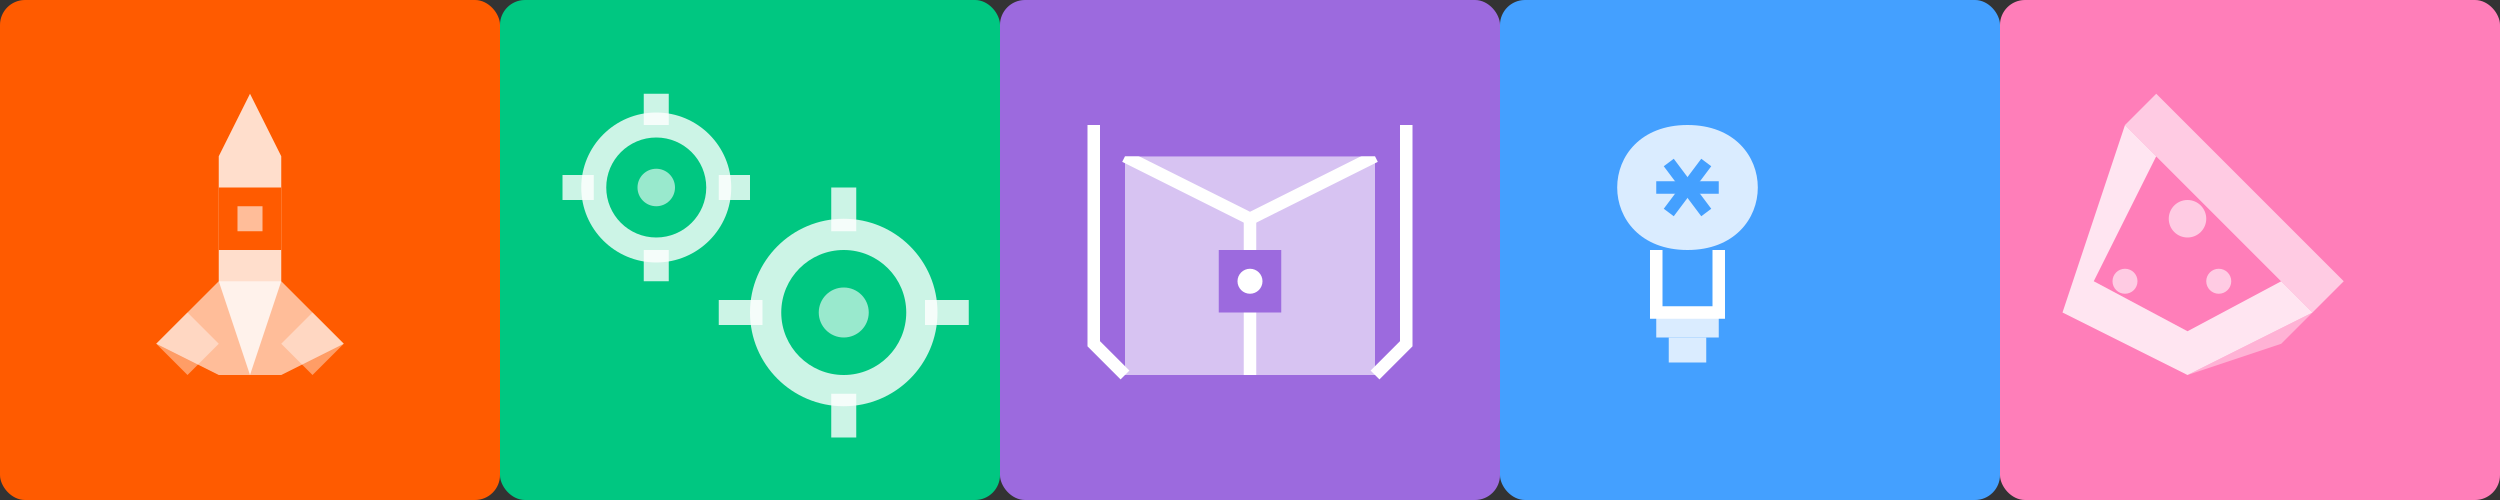 <svg width="400" height="80" viewBox="0 0 400 80" fill="none" xmlns="http://www.w3.org/2000/svg">
  <rect x="0" y="0" width="400" height="80" fill="#333333" stroke="none"/>
  <!-- Rocket Icon - 30 Days Lost in Space -->
  <g id="rocket">
    <rect x="0" y="0" width="80" height="80" rx="4" fill="#FF5B00"/>
    <path d="M40 15 L35 25 L35 45 L40 60 L45 45 L45 25 L40 15 Z" fill="white" opacity="0.8"/>
    <path d="M35 45 L25 55 L35 60 L40 60 L40 45 L35 45 Z" fill="white" opacity="0.6"/>
    <path d="M45 45 L55 55 L45 60 L40 60 L40 45 L45 45 Z" fill="white" opacity="0.6"/>
    <path d="M35 30 L45 30 L45 40 L35 40 L35 30 Z" fill="#FF5B00"/>
    <path d="M38 33 L42 33 L42 37 L38 37 L38 33 Z" fill="white" opacity="0.6"/>
    <path d="M30 50 L25 55 L30 60 L35 55 L30 50 Z" fill="white" opacity="0.4"/>
    <path d="M50 50 L55 55 L50 60 L45 55 L50 50 Z" fill="white" opacity="0.4"/>
  </g>
  
  <!-- Cogs Icon - Cogsworth City -->
  <g id="cogs">
    <rect x="80" y="0" width="80" height="80" rx="4" fill="#00C781"/>
    <circle cx="105" cy="30" r="12" fill="white" opacity="0.8"/>
    <circle cx="105" cy="30" r="8" fill="#00C781"/>
    <circle cx="105" cy="30" r="3" fill="white" opacity="0.6"/>
    <rect x="103" y="15" width="4" height="5" fill="white" opacity="0.8"/>
    <rect x="103" y="40" width="4" height="5" fill="white" opacity="0.8"/>
    <rect x="90" y="28" width="5" height="4" fill="white" opacity="0.8"/>
    <rect x="115" y="28" width="5" height="4" fill="white" opacity="0.8"/>
    
    <circle cx="135" cy="50" r="15" fill="white" opacity="0.8"/>
    <circle cx="135" cy="50" r="10" fill="#00C781"/>
    <circle cx="135" cy="50" r="4" fill="white" opacity="0.6"/>
    <rect x="133" y="30" width="4" height="7" fill="white" opacity="0.8"/>
    <rect x="133" y="63" width="4" height="7" fill="white" opacity="0.8"/>
    <rect x="115" y="48" width="7" height="4" fill="white" opacity="0.8"/>
    <rect x="148" y="48" width="7" height="4" fill="white" opacity="0.8"/>
  </g>
  
  <!-- Box Icon - Pandora's Box -->
  <g id="box">
    <rect x="160" y="0" width="80" height="80" rx="4" fill="#9C6ADE"/>
    <path d="M180 25 L220 25 L220 60 L180 60 L180 25 Z" fill="white" opacity="0.6"/>
    <path d="M180 25 L200 35 L220 25" stroke="white" stroke-width="2"/>
    <path d="M200 35 L200 60" stroke="white" stroke-width="2"/>
    <path d="M180 25 L175 20 L225 20 L220 25" fill="#9C6ADE"/>
    <path d="M175 20 L175 55 L180 60" stroke="white" stroke-width="2"/>
    <path d="M225 20 L225 55 L220 60" stroke="white" stroke-width="2"/>
    <rect x="195" y="40" width="10" height="10" fill="#9C6ADE"/>
    <circle cx="200" cy="45" r="2" fill="white"/>
  </g>
  
  <!-- Lightbulb Icon - Neon Realm -->
  <g id="lightbulb">
    <rect x="240" y="0" width="80" height="80" rx="4" fill="#44A0FF"/>
    <path d="M270 20 C255 20 255 40 270 40 C285 40 285 20 270 20 Z" fill="white" opacity="0.8"/>
    <path d="M265 40 L265 50 L275 50 L275 40" stroke="white" stroke-width="2"/>
    <rect x="265" y="50" width="10" height="4" fill="white" opacity="0.8"/>
    <rect x="267" y="54" width="6" height="4" fill="white" opacity="0.8"/>
    <path d="M265 30 L275 30" stroke="#44A0FF" stroke-width="2"/>
    <path d="M267 26 L273 34" stroke="#44A0FF" stroke-width="2"/>
    <path d="M273 26 L267 34" stroke="#44A0FF" stroke-width="2"/>
  </g>
  
  <!-- Meteor Icon - Nebula Raiders -->
  <g id="meteor">
    <rect x="320" y="0" width="80" height="80" rx="4" fill="#FF7EB9"/>
    <path d="M340 20 L370 50 L350 60 L330 50 L340 20 Z" fill="white" opacity="0.8"/>
    <path d="M345 25 L365 45 L350 53 L335 45 L345 25 Z" fill="#FF7EB9"/>
    <path d="M340 20 L345 15 L375 45 L370 50 Z" fill="white" opacity="0.6"/>
    <path d="M375 45 L365 55 L350 60 L370 50 L375 45 Z" fill="white" opacity="0.4"/>
    <circle cx="350" cy="35" r="3" fill="white" opacity="0.6"/>
    <circle cx="340" cy="45" r="2" fill="white" opacity="0.6"/>
    <circle cx="355" cy="45" r="2" fill="white" opacity="0.6"/>
  </g>
</svg>
